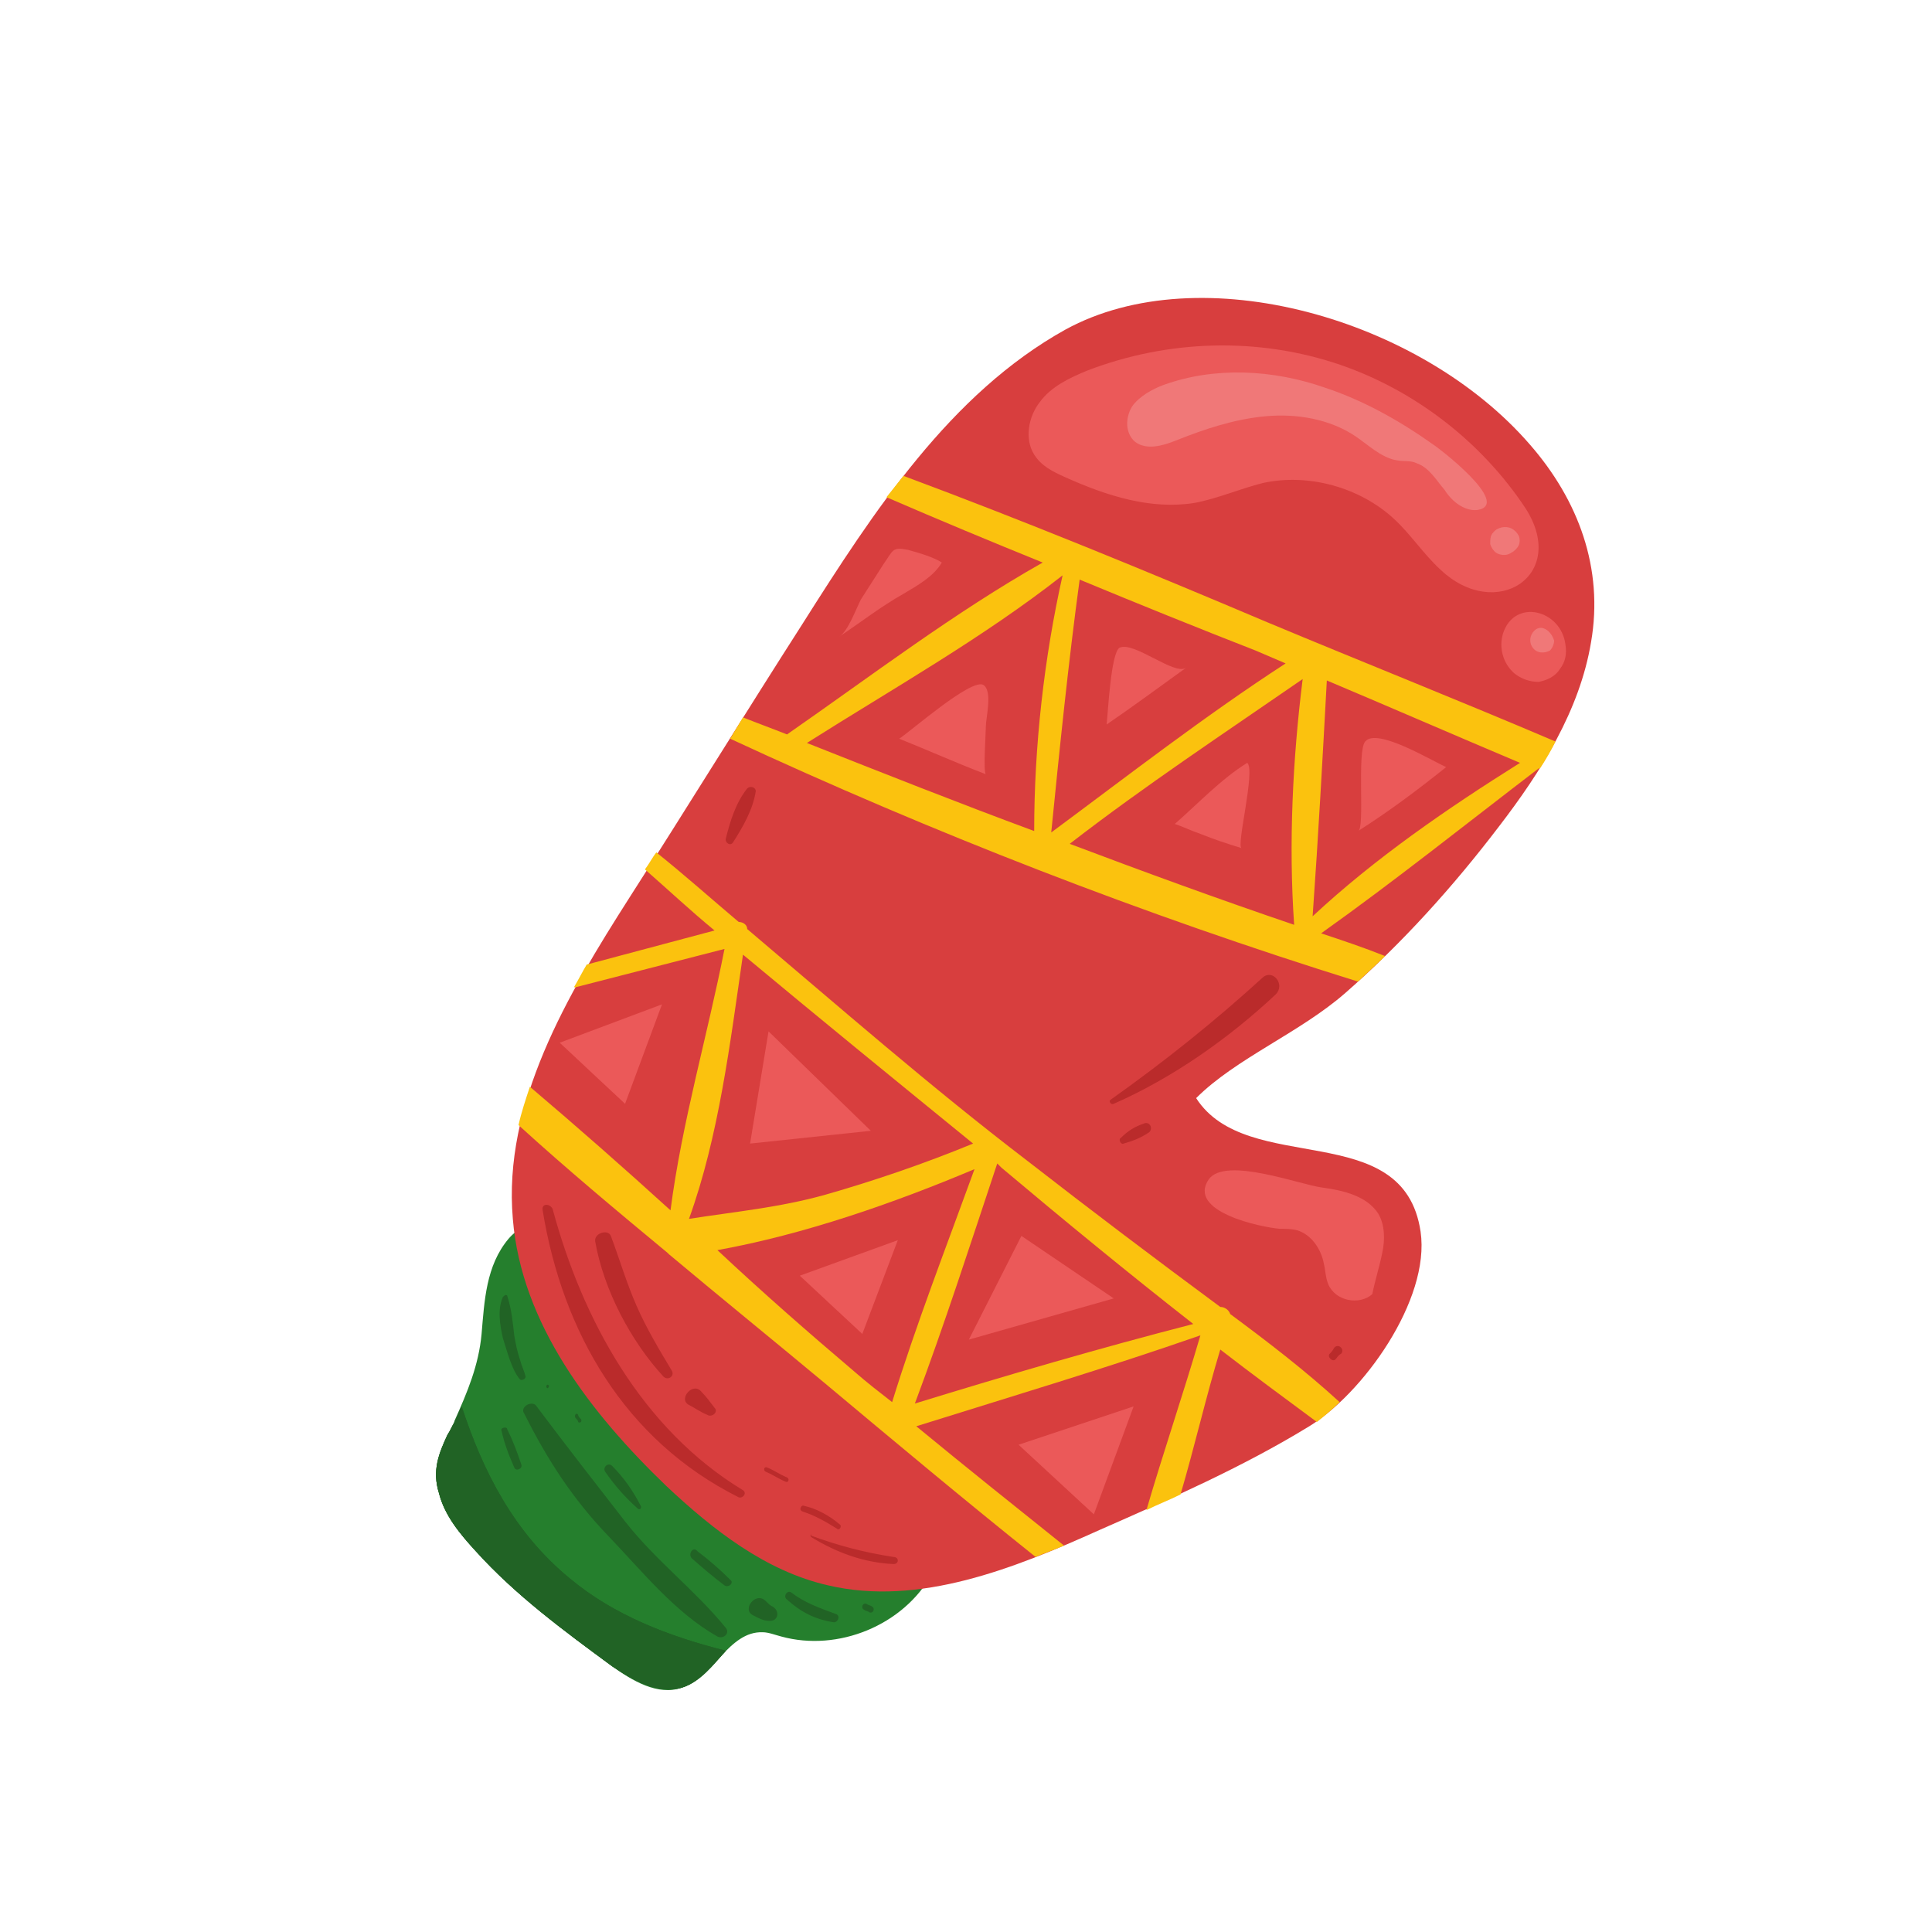 <?xml version="1.0" standalone="no"?><!DOCTYPE svg PUBLIC "-//W3C//DTD SVG 1.1//EN" "http://www.w3.org/Graphics/SVG/1.1/DTD/svg11.dtd"><svg class="icon" width="200px" height="200.00px" viewBox="0 0 1024 1024" version="1.1" xmlns="http://www.w3.org/2000/svg"><path d="M237.176 760.471c-4.518 9.788-8.282 18.824-4.518 30.871 3.012 12.047 11.294 21.835 19.576 30.871 21.082 23.341 46.682 42.165 72.282 60.988 10.541 7.529 24.094 15.812 36.894 11.294 16.565-5.271 24.847-30.118 42.918-29.365 3.012 0 6.776 1.506 9.788 2.259 30.118 8.282 64.753-6.024 79.812-33.129 0.753-1.506 1.506-2.259 1.506-3.765 0.753-6.776-6.776-10.541-13.553-12.047-76.8-20.329-143.812-77.553-176.188-150.588-3.765-8.282-8.282-17.318-16.565-19.576-7.529-1.506-15.059 3.012-19.576 8.282-12.047 14.306-12.8 33.129-14.306 50.447-1.506 16.565-7.529 30.871-14.306 45.929-0.753 3.012-2.259 5.271-3.765 7.529z" fill="#257F2D" /><path d="M810.918 235.671C752.941 168.659 636.235 135.529 564.706 174.682 503.718 208.565 463.059 271.059 425.412 330.541c-30.871 48.188-60.988 97.129-91.859 145.318-33.129 51.953-67.012 109.176-61.741 170.165 4.518 55.718 41.412 103.153 81.318 141.553 24.847 23.341 52.706 45.176 85.835 52.706 48.188 11.294 98.635-9.035 143.812-29.365 37.647-16.565 75.294-33.129 109.929-54.212 29.365-17.318 65.506-67.765 60.235-103.906-9.035-60.988-91.859-28.612-118.965-70.776 21.082-21.082 54.965-34.635 79.059-55.718 30.118-26.353 57.224-56.471 81.318-88.094 22.588-29.365 42.918-61.741 48.941-97.882 6.776-39.153-6.776-75.294-32.376-104.659z" fill="#D83E3E" /><path d="M700.235 494.682c39.153-27.859 76.8-57.976 115.2-87.341h0.753c3.012-4.518 6.024-9.788 8.282-14.306-51.2-21.835-102.4-42.165-152.847-63.247-64-27.106-128-53.459-192.753-77.553L469.835 263.529c27.859 12.047 54.965 23.341 82.824 34.635-46.682 26.353-91.106 60.235-135.529 91.106-7.529-3.012-15.812-6.024-23.341-9.035l-6.776 11.294C493.929 441.224 606.118 484.894 719.812 520.282c4.518-4.518 9.788-9.035 14.306-13.553-11.294-4.518-22.588-8.282-33.882-12.047zM427.671 393.788c45.176-28.612 93.365-55.718 135.529-88.847-9.788 43.671-15.059 90.353-15.059 135.529-40.659-15.059-80.565-30.871-120.471-46.682z m144.565-86.588c30.871 12.8 62.494 25.6 93.365 37.647l15.812 6.776c-42.918 27.859-83.576 59.482-124.235 89.6 4.518-45.176 9.035-89.6 15.059-134.024z m-5.271 140.047c39.906-30.871 82.071-58.729 123.482-87.341-5.271 42.165-7.529 87.341-4.518 130.259-39.906-13.553-79.059-27.859-118.965-42.918z m136.282-86.588c33.882 14.306 68.518 29.365 102.4 43.671-38.4 24.094-76.8 50.447-109.929 81.318 3.012-42.165 5.271-83.576 7.529-124.988zM652.047 696.471c-0.753-2.259-3.012-3.765-5.271-3.765-34.635-25.6-68.518-51.2-102.4-77.553-51.2-39.153-99.388-81.318-148.329-122.729 0-2.259-2.259-3.765-4.518-3.765-14.306-12.047-28.612-24.847-43.671-36.894-2.259 3.012-3.765 6.024-6.024 9.035 12.047 10.541 24.094 21.835 36.894 32.376l-67.765 18.071c-2.259 3.765-4.518 8.282-6.776 12.047h0.753l79.059-20.329c-9.035 45.929-22.588 91.859-28.612 138.541-24.847-22.588-49.694-44.424-74.541-65.506-2.259 6.776-4.518 13.553-6.024 20.329 25.6 23.341 52.706 45.929 79.059 67.765l0.753 0.753c27.859 23.341 55.718 45.929 82.824 68.518 36.894 30.871 73.788 61.741 111.435 91.859 5.271-2.259 9.788-3.765 15.059-6.024-26.353-21.082-52.706-42.165-78.306-63.247 50.447-15.812 100.894-30.871 150.588-48.188-9.035 30.871-19.576 61.741-28.612 92.612 6.024-3.012 12.047-5.271 18.071-8.282 7.529-25.6 13.553-51.953 21.082-76.8 16.565 12.8 33.882 25.6 51.2 38.4 3.765-3.012 8.282-6.776 12.047-10.541-18.071-16.565-37.647-31.624-57.976-46.682zM393.788 505.976c40.659 33.882 81.318 67.012 121.976 100.141-25.6 10.541-51.953 19.576-78.306 27.106-24.094 6.776-48.188 9.035-72.282 12.8 15.812-43.671 21.835-93.365 28.612-140.047z m59.482 221.365C428.424 706.259 404.329 685.176 380.235 662.588c45.929-8.282 93.365-24.847 136.282-42.918-15.059 41.412-30.871 82.071-43.671 123.482-6.776-5.271-13.553-10.541-19.576-15.812z m31.624 16.565c15.812-42.165 29.365-84.329 43.671-127.247l2.259 2.259c33.129 27.859 67.012 55.718 101.647 82.824-49.694 12.8-98.635 27.106-147.576 42.165z" fill="#FBC20E" /><path d="M710.776 193.506c-43.671-15.059-91.859-13.553-134.776 3.012-9.035 3.765-18.824 8.282-24.847 16.565-6.024 7.529-8.282 19.576-3.012 27.859 3.765 6.024 9.788 9.035 16.565 12.047 21.835 9.788 45.176 17.318 68.518 13.553 12.047-2.259 24.094-7.529 36.141-10.541 24.094-5.271 51.2 2.259 69.271 18.824 9.035 8.282 15.812 18.824 24.847 27.106 29.365 27.859 67.765 3.012 45.176-32.376-23.341-35.388-58.729-62.494-97.882-76.047zM796.612 335.812c-2.259 7.529 0 15.812 6.024 21.082 3.765 3.012 8.282 4.518 12.8 4.518 4.518-0.753 9.035-3.012 11.294-6.776 3.012-3.765 3.765-8.282 3.012-12.8-2.259-18.824-27.106-24.847-33.129-6.024z" fill="#EB5959" /><path d="M702.494 205.553c-27.859-9.788-58.729-11.294-85.835-1.506-6.024 2.259-12.8 6.024-16.565 11.294-3.765 6.024-3.765 14.306 1.506 18.824 6.024 4.518 14.306 2.259 21.835-0.753 15.059-6.024 30.871-11.294 47.435-12.8 16.565-1.506 33.882 1.506 47.435 10.541 6.776 4.518 13.553 11.294 21.835 12.8 3.765 0.753 7.529 0 10.541 1.506 6.776 2.259 10.541 9.035 15.059 14.306 3.765 6.024 10.541 11.294 17.318 10.541 18.824-3.012-21.835-33.882-23.341-34.635-18.071-12.8-36.894-23.341-57.224-30.118zM791.341 282.353c-1.506 1.506-1.506 3.765-1.506 6.024 0.753 2.259 2.259 4.518 4.518 5.271 2.259 0.753 4.518 0.753 6.776-0.753 1.506-0.753 3.012-2.259 3.765-3.765 0.753-1.506 0.753-3.765 0-5.271-0.753-1.506-2.259-3.012-3.765-3.765-3.012-1.506-7.529-0.753-9.788 2.259zM813.176 334.306c-2.259 2.259-3.012 6.024-0.753 9.035 2.259 3.012 6.024 3.012 9.035 1.506 1.506-1.506 2.259-3.765 2.259-5.271-1.506-5.271-6.776-9.035-10.541-5.271z" fill="#F07878" /><path d="M586.541 384c14.306-9.788 28.612-20.329 42.165-30.118-6.024 4.518-27.859-14.306-35.388-10.541-4.518 3.012-6.024 33.882-6.776 40.659zM622.682 436.706c4.518 1.506 9.035 3.765 13.553 5.271 7.529 3.012 14.306 5.271 21.835 7.529-3.012-0.753 7.529-41.412 3.012-45.176-13.553 8.282-26.353 21.835-38.4 32.376zM719.812 440.471c16.565-10.541 31.624-21.835 46.682-33.882-8.282-3.765-36.894-21.082-42.918-13.553-4.518 5.271 0 46.682-3.765 47.435zM476.612 391.529c15.059 6.024 30.118 12.8 45.929 18.824-1.506-0.753 0-22.588 0-25.6 0-4.518 3.765-18.824-1.506-21.835-6.776-3.012-37.647 24.094-44.424 28.612zM444.988 337.318c11.294-7.529 21.835-15.812 33.882-22.588 7.529-4.518 15.812-9.035 20.329-16.565-4.518-3.012-12.8-5.271-18.071-6.776-8.282-1.506-7.529 0-12.8 7.529-3.765 6.024-8.282 12.8-12.047 18.824-3.012 6.024-6.776 16.565-11.294 19.576zM397.553 606.118l64-6.776-54.212-52.706zM475.859 657.318l-51.953 18.824 33.129 30.871zM541.365 655.059l-27.859 54.965 76.8-21.835zM600.847 745.412l-60.988 20.329 39.906 36.894zM350.871 532.329l-54.212 20.329 34.635 32.376z" fill="#EB5959" /><path d="M287.624 641.506c10.541 64.753 43.671 121.976 103.906 152.094 2.259 0.753 4.518-2.259 2.259-3.765-53.459-32.376-85.082-90.353-100.894-149.082-1.506-3.012-6.024-3.012-5.271 0.753zM429.929 814.682c13.553 8.282 27.859 13.553 43.671 14.306 3.012 0 3.012-3.765 0-3.765-15.059-2.259-29.365-6.024-43.671-11.294 0-1.506-0.753 0 0 0.753zM425.412 801.129c6.776 2.259 12.047 5.271 18.071 9.035 1.506 1.506 3.012-1.506 1.506-2.259-5.271-4.518-12.047-8.282-18.824-9.788-1.506-0.753-3.012 2.259-0.753 3.012zM405.835 780.047c3.765 1.506 6.776 3.765 10.541 5.271 1.506 0.753 2.259-1.506 0.753-2.259-3.765-1.506-6.776-3.765-10.541-5.271-1.506-0.753-2.259 1.506-0.753 2.259z" fill="#BA2B2B" /><path d="M315.482 658.071c4.518 25.6 18.824 52.706 36.141 71.529 2.259 2.259 6.024 0 4.518-3.012-6.776-11.294-13.553-22.588-18.824-34.635-5.271-12.047-9.035-24.847-13.553-36.894-1.506-3.765-9.035-1.506-8.282 3.012zM365.176 744.659c3.012 1.506 6.024 3.765 9.788 5.271 2.259 1.506 6.024-1.506 3.765-3.765-2.259-3.012-4.518-6.024-6.776-8.282-4.518-6.024-12.8 3.765-6.776 6.776zM669.365 518.024c-25.6 23.341-51.953 44.424-80.565 64.753-1.506 0.753 0 3.012 1.506 2.259C621.176 571.482 651.294 550.4 676.141 527.059c5.271-5.271-1.506-13.553-6.776-9.035zM606.118 595.576c-4.518 1.506-8.282 3.765-12.047 7.529-1.506 0.753 0 3.765 1.506 3.012 5.271-1.506 9.035-3.012 13.553-6.024 2.259-2.259 0-6.024-3.012-4.518zM707.012 714.541c-0.753 1.506-1.506 2.259-2.259 3.012-1.506 1.506 1.506 4.518 3.012 3.012 0.753-0.753 1.506-2.259 3.012-3.012 2.259-2.259-1.506-6.024-3.765-3.012zM396.047 417.882c-6.024 7.529-9.035 17.318-11.294 26.353-0.753 2.259 2.259 4.518 3.765 2.259 5.271-8.282 10.541-17.318 12.047-27.106 0-2.259-3.012-3.012-4.518-1.506z" fill="#BA2B2B" /><path d="M700.988 629.459c11.294 1.506 23.341 4.518 29.365 13.553 3.765 6.024 3.765 14.306 2.259 21.082-1.506 7.529-3.765 14.306-5.271 21.835-6.776 6.024-19.576 3.765-23.341-5.271-1.506-3.765-1.506-7.529-2.259-10.541-1.506-8.282-6.776-15.812-14.306-18.071-3.012-0.753-6.024-0.753-9.035-0.753-9.788-0.753-49.694-9.035-37.647-26.353 9.035-12.047 48.188 3.012 60.235 4.518z" fill="#EB5959" /><path d="M277.835 749.176c12.047 24.094 25.6 45.176 44.424 64.753 18.071 18.824 35.388 40.659 57.976 53.459 3.012 1.506 6.776-1.506 4.518-4.518-16.565-20.329-36.894-35.388-53.459-56.471-15.812-20.329-31.624-40.659-47.435-61.741-3.012-2.259-8.282 1.506-6.024 4.518zM366.682 825.976c6.024 5.271 11.294 9.788 17.318 14.306 2.259 1.506 5.271-1.506 3.012-3.012-5.271-5.271-11.294-10.541-17.318-15.059-2.259-3.012-5.271 1.506-3.012 3.765zM417.129 847.812c7.529 6.776 15.059 10.541 24.847 12.047 2.259 0 3.765-3.765 0.753-4.518-8.282-3.012-16.565-6.024-23.341-11.294-2.259-1.506-4.518 2.259-2.259 3.765zM399.059 856.094c3.012 1.506 5.271 3.012 9.035 3.012 4.518 0 5.271-5.271 1.506-7.529-1.506-0.753-2.259-1.506-3.765-3.012-5.271-5.271-12.8 4.518-6.776 7.529zM457.788 853.082c0.753 0.753 2.259 0.753 3.012 1.506 2.259 0.753 3.012-2.259 1.506-3.012-0.753-0.753-2.259-0.753-3.012-1.506-2.259-0.753-3.012 2.259-1.506 3.012zM339.576 798.118c-3.765-7.529-9.035-15.059-15.059-21.082-2.259-2.259-5.271 0.753-3.765 3.012 5.271 7.529 10.541 13.553 17.318 19.576 0.753 0.753 2.259 0 1.506-1.506zM266.541 687.435c-3.012 6.776-1.506 15.059 0 21.835 2.259 6.776 4.518 16.565 9.035 21.835 0.753 0.753 3.012 0 3.012-1.506-0.753-3.012-2.259-6.024-3.012-9.035-1.506-4.518-2.259-8.282-3.012-12.8-0.753-6.776-1.506-14.306-3.765-21.082-0.753-0.753-1.506 0-2.259 0.753zM304.941 751.435c0.753 0.753 1.506 1.506 1.506 2.259 0.753 0.753 2.259 0 1.506-1.506-0.753-0.753-1.506-1.506-1.506-2.259-0.753-1.506-2.259 0-1.506 1.506zM289.882 735.624c0.753 0.753 1.506-1.506 0.753-1.506-0.753-0.753-1.506 0.753-0.753 1.506zM265.788 758.212c1.506 6.776 3.765 12.8 6.776 19.576 0.753 2.259 4.518 0.753 3.765-1.506-2.259-6.776-4.518-12.8-7.529-18.824 0-1.506-3.765-0.753-3.012 0.753z" fill="#216325" /><path d="M361.412 894.494c9.788-3.012 16.565-12.047 23.341-19.576-30.118-7.529-59.482-18.824-82.824-38.4-29.365-24.094-45.929-56.471-57.224-91.106-1.506 3.012-2.259 5.271-3.765 8.282-1.506 2.259-2.259 4.518-3.765 6.776-4.518 9.788-8.282 18.824-4.518 30.871 3.012 12.047 11.294 21.835 19.576 30.871 21.082 23.341 46.682 42.165 72.282 60.988 11.294 7.529 24.094 15.059 36.894 11.294z" fill="#216325" /><path d="M361.412 894.494c9.788-3.012 16.565-12.047 23.341-19.576-30.118-7.529-59.482-18.824-82.824-38.4-29.365-24.094-45.929-56.471-57.224-91.106-1.506 3.012-2.259 5.271-3.765 8.282-1.506 2.259-2.259 4.518-3.765 6.776-4.518 9.788-8.282 18.824-4.518 30.871 3.012 12.047 11.294 21.835 19.576 30.871 21.082 23.341 46.682 42.165 72.282 60.988 11.294 7.529 24.094 15.059 36.894 11.294z" fill="#216325" /></svg>